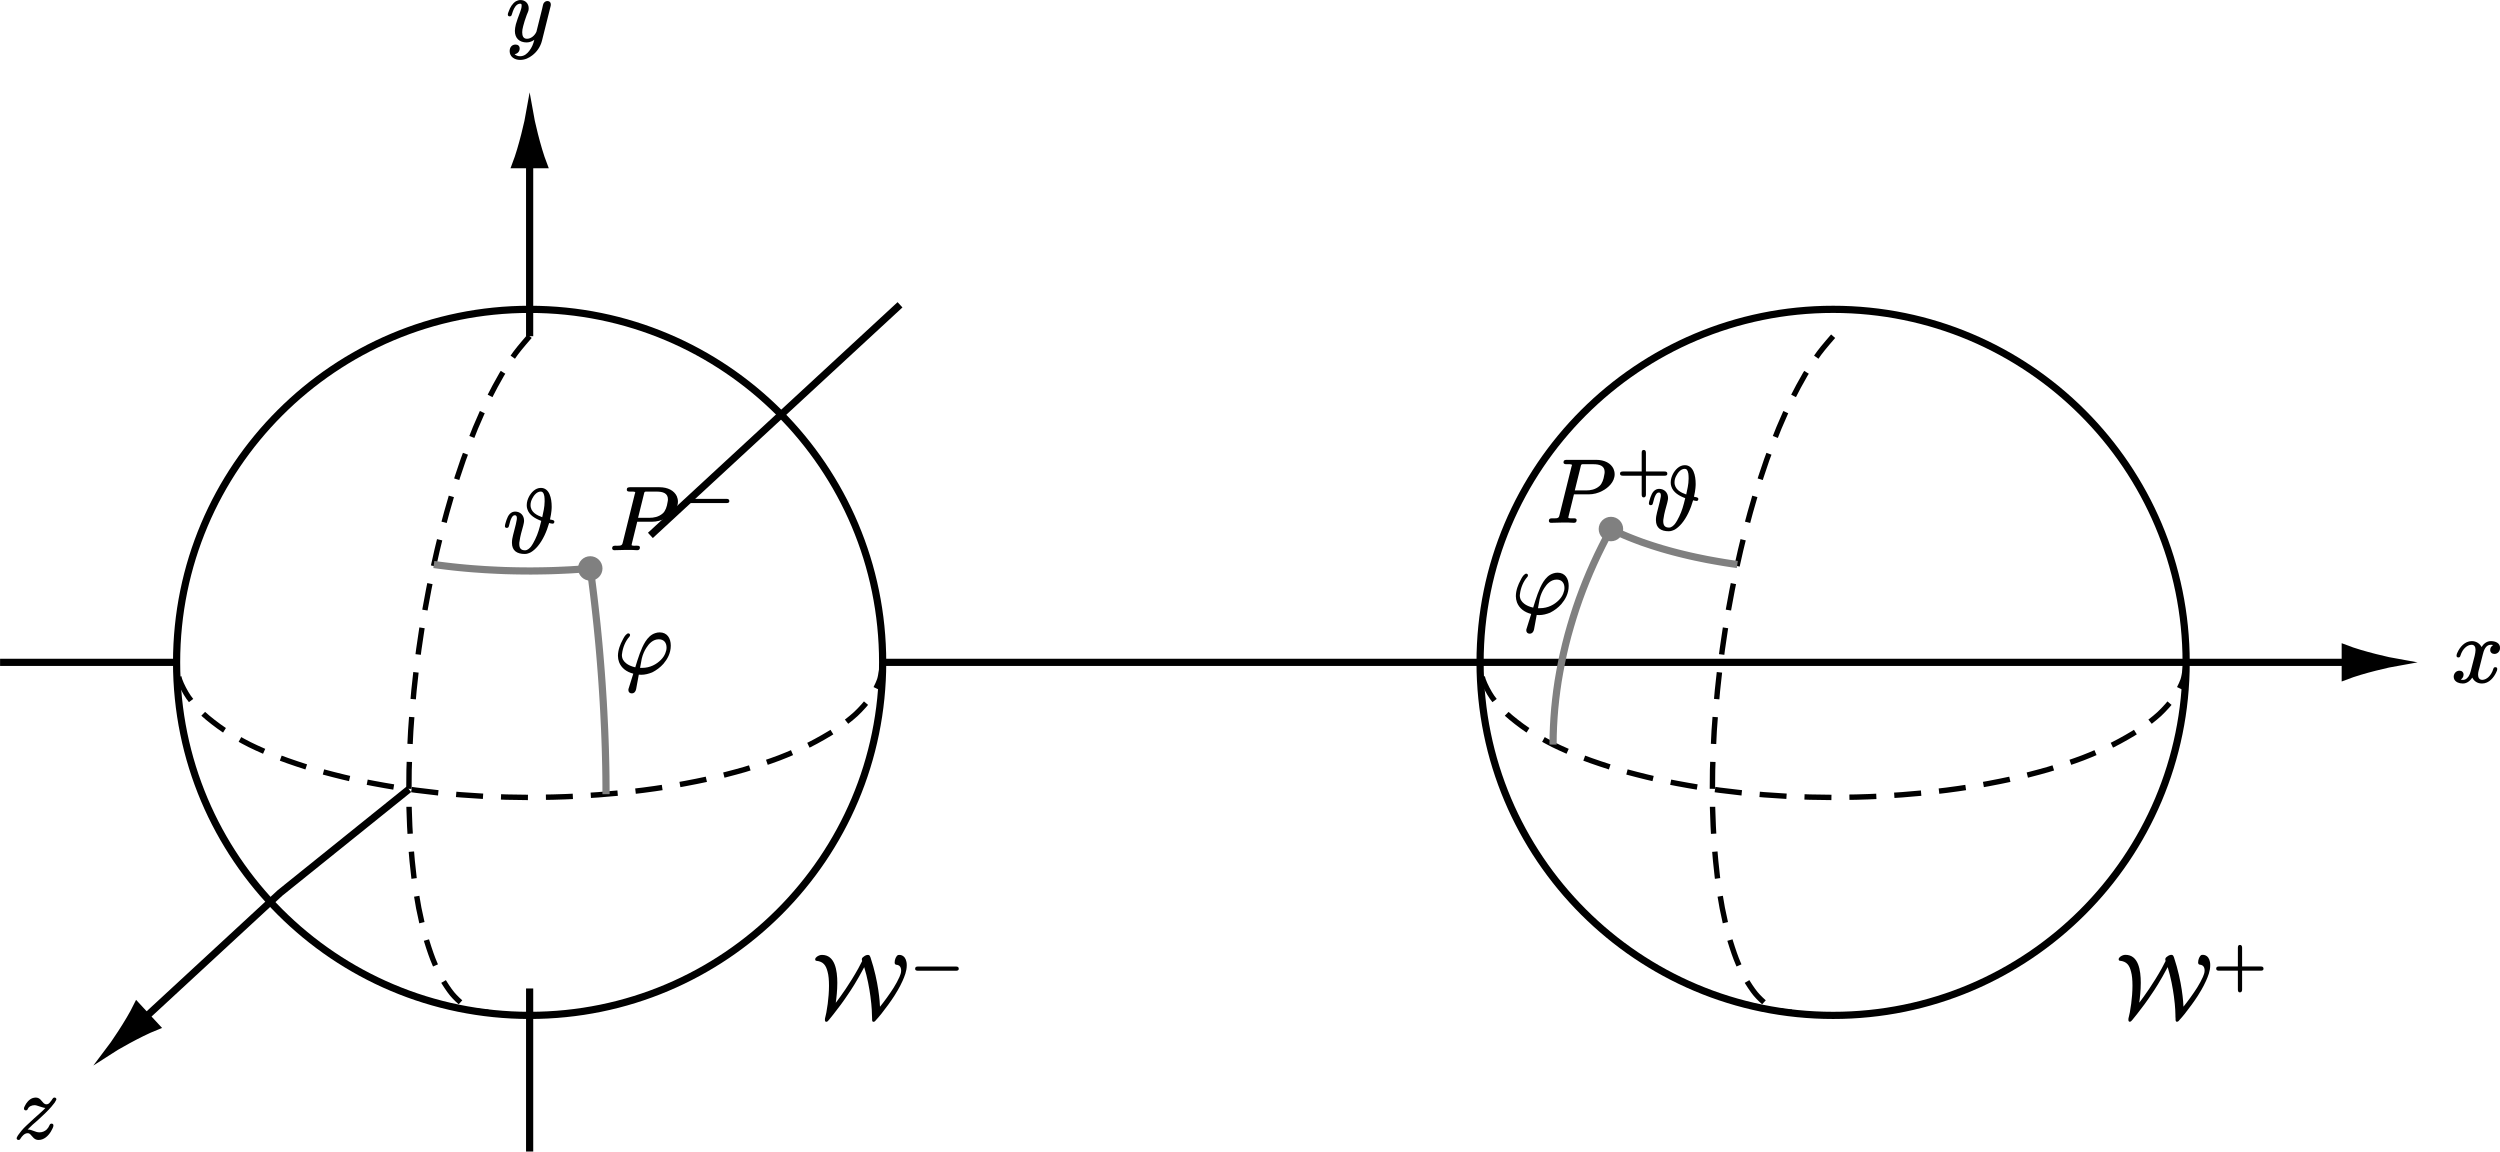 <?xml version="1.0" encoding="UTF-8"?>
<svg xmlns="http://www.w3.org/2000/svg" xmlns:xlink="http://www.w3.org/1999/xlink" width="277.275pt" height="127.728pt" viewBox="0 0 277.275 127.728">
<defs>
<g>
<g id="glyph-0-0">
<path d="M 4.828 -1.609 C 4.688 -1.609 4.641 -1.547 4.609 -1.453 C 4.469 -0.984 4.25 -0.688 4.047 -0.5 C 3.875 -0.344 3.625 -0.203 3.375 -0.203 C 3.047 -0.203 2.906 -0.453 2.906 -0.766 C 2.906 -1.078 3 -1.312 3.078 -1.625 L 3.422 -2.984 C 3.531 -3.438 3.734 -4.094 4.312 -4.094 C 4.344 -4.094 4.5 -4.094 4.578 -4.062 C 4.406 -3.953 4.25 -3.781 4.25 -3.516 C 4.25 -3.25 4.453 -3.078 4.719 -3.078 C 5.078 -3.078 5.344 -3.375 5.344 -3.75 C 5.344 -4.281 4.844 -4.5 4.328 -4.5 C 3.828 -4.5 3.484 -4.156 3.297 -3.844 C 3.094 -4.219 2.719 -4.5 2.203 -4.5 C 1.422 -4.5 0.875 -3.812 0.625 -3.25 C 0.562 -3.125 0.516 -3.016 0.516 -2.875 C 0.516 -2.75 0.609 -2.688 0.719 -2.688 C 0.844 -2.688 0.906 -2.75 0.938 -2.859 C 1.078 -3.312 1.281 -3.609 1.5 -3.797 C 1.672 -3.953 1.922 -4.094 2.188 -4.094 C 2.5 -4.094 2.625 -3.859 2.625 -3.516 C 2.625 -3.297 2.578 -3.125 2.531 -2.875 C 2.438 -2.5 2.297 -1.938 2.094 -1.172 C 2.047 -0.953 1.953 -0.75 1.859 -0.594 C 1.672 -0.328 1.422 -0.109 0.984 -0.234 C 1.141 -0.344 1.297 -0.516 1.297 -0.781 C 1.297 -1.062 1.094 -1.219 0.844 -1.219 C 0.453 -1.219 0.203 -0.891 0.203 -0.547 C 0.203 -0.422 0.234 -0.328 0.281 -0.234 C 0.438 0.047 0.797 0.203 1.219 0.203 C 1.719 0.203 2.062 -0.156 2.266 -0.453 C 2.438 -0.094 2.797 0.203 3.344 0.203 C 4.141 0.203 4.672 -0.5 4.922 -1.047 C 4.984 -1.172 5.031 -1.281 5.031 -1.422 C 5.031 -1.562 4.938 -1.609 4.828 -1.609 Z M 4.828 -1.609 "/>
</g>
<g id="glyph-0-1">
<path d="M 1.797 -0.922 C 1.797 -1.109 1.828 -1.328 1.906 -1.609 C 1.984 -1.953 2.125 -2.359 2.297 -2.844 C 2.391 -3.078 2.453 -3.203 2.484 -3.312 C 2.5 -3.406 2.516 -3.484 2.516 -3.594 C 2.516 -4.109 2.141 -4.5 1.609 -4.5 C 1.422 -4.5 1.234 -4.438 1.094 -4.359 C 0.719 -4.125 0.453 -3.688 0.312 -3.266 C 0.25 -3.109 0.203 -3.016 0.203 -2.875 C 0.203 -2.75 0.297 -2.688 0.406 -2.688 C 0.594 -2.688 0.609 -2.797 0.656 -2.922 C 0.797 -3.391 0.938 -3.75 1.234 -3.984 C 1.328 -4.047 1.438 -4.094 1.578 -4.094 C 1.719 -4.094 1.734 -4.016 1.734 -3.875 C 1.734 -3.625 1.641 -3.391 1.578 -3.203 C 1.344 -2.609 1.203 -2.172 1.094 -1.812 C 1.031 -1.531 0.984 -1.297 0.984 -1.078 C 0.984 -0.266 1.484 0.203 2.297 0.203 C 2.625 0.203 2.938 0.062 3.141 -0.094 C 3.016 0.406 2.875 0.75 2.578 1.141 C 2.359 1.422 2.047 1.734 1.562 1.734 C 1.312 1.734 1.078 1.641 0.953 1.5 C 1.266 1.469 1.516 1.219 1.516 0.875 C 1.516 0.594 1.328 0.438 1.062 0.438 C 0.641 0.438 0.406 0.75 0.406 1.172 C 0.406 1.781 0.938 2.141 1.562 2.141 C 2.125 2.141 2.562 1.906 2.906 1.641 C 3.406 1.266 3.812 0.703 3.984 0.031 L 4.938 -3.781 C 4.969 -3.891 4.969 -3.922 4.969 -4.031 C 4.969 -4.25 4.812 -4.391 4.594 -4.391 C 4.391 -4.391 4.25 -4.266 4.172 -4.141 C 4.094 -4 4.062 -3.734 4.016 -3.562 L 3.375 -0.984 C 3.375 -0.984 3.359 -0.953 3.344 -0.922 C 3.188 -0.594 2.797 -0.203 2.328 -0.203 C 1.922 -0.203 1.797 -0.516 1.797 -0.922 Z M 1.797 -0.922 "/>
</g>
<g id="glyph-0-2">
<path d="M 4.219 -1.609 C 4.094 -1.609 4.031 -1.531 4 -1.453 C 3.906 -1.234 3.812 -1.094 3.672 -0.953 C 3.484 -0.781 3.219 -0.641 2.875 -0.641 C 2.406 -0.641 2.062 -0.953 1.594 -0.953 C 1.594 -0.953 1.578 -0.953 1.562 -0.953 C 2 -1.391 2.25 -1.625 2.578 -1.891 C 2.578 -1.891 3.188 -2.438 3.547 -2.797 C 4.078 -3.312 4.391 -3.703 4.562 -3.938 C 4.625 -4.047 4.672 -4.141 4.703 -4.188 C 4.719 -4.234 4.75 -4.25 4.75 -4.312 C 4.75 -4.422 4.656 -4.5 4.547 -4.5 C 4.422 -4.5 4.359 -4.422 4.312 -4.344 C 4.25 -4.234 4.172 -4.125 4.109 -4.062 C 4 -3.906 3.875 -3.75 3.656 -3.75 C 3.516 -3.75 3.422 -3.812 3.344 -3.875 C 3.094 -4.109 2.938 -4.5 2.453 -4.5 C 2.328 -4.5 2.219 -4.469 2.109 -4.438 C 1.719 -4.297 1.406 -3.906 1.25 -3.562 C 1.203 -3.469 1.156 -3.391 1.156 -3.266 C 1.156 -3.156 1.25 -3.078 1.359 -3.078 C 1.5 -3.078 1.547 -3.156 1.578 -3.234 C 1.688 -3.5 2 -3.656 2.344 -3.656 C 2.438 -3.656 2.547 -3.625 2.641 -3.594 C 2.938 -3.516 3.234 -3.375 3.531 -3.344 C 3.391 -3.188 3.203 -3.016 3.016 -2.844 C 2.703 -2.547 2.391 -2.297 2.297 -2.203 L 1.391 -1.359 C 1 -1 0.734 -0.641 0.562 -0.406 C 0.484 -0.297 0.422 -0.203 0.391 -0.125 C 0.375 -0.078 0.344 -0.047 0.344 0.016 C 0.344 0.125 0.438 0.203 0.547 0.203 C 0.688 0.203 0.734 0.125 0.781 0.031 C 0.938 -0.203 1.203 -0.547 1.562 -0.547 C 1.719 -0.547 1.781 -0.5 1.875 -0.406 C 2.109 -0.172 2.297 0.203 2.766 0.203 C 2.938 0.203 3.078 0.172 3.203 0.125 C 3.719 -0.062 4.109 -0.594 4.312 -1.047 C 4.375 -1.172 4.422 -1.281 4.422 -1.422 C 4.422 -1.531 4.344 -1.609 4.219 -1.609 Z M 4.219 -1.609 "/>
</g>
<g id="glyph-0-3">
<path d="M 4.344 -3.875 C 3.766 -4.078 3.047 -4.422 3.047 -5.219 C 3.047 -5.5 3.125 -5.734 3.234 -5.938 C 3.406 -6.281 3.734 -6.719 4.172 -6.719 C 4.281 -6.719 4.359 -6.688 4.406 -6.625 C 4.594 -6.406 4.609 -6.047 4.609 -5.625 C 4.609 -5 4.453 -4.391 4.344 -3.875 Z M 5.203 -3.625 C 5.391 -4.422 5.391 -4.922 5.391 -5.047 C 5.391 -5.953 5.156 -7.125 4.188 -7.125 C 3.562 -7.125 3.109 -6.594 2.875 -6.156 C 2.734 -5.875 2.625 -5.578 2.625 -5.203 C 2.625 -5.047 2.641 -4.922 2.688 -4.781 C 2.891 -4.094 3.594 -3.703 4.234 -3.469 C 4.031 -2.625 3.875 -2.062 3.562 -1.422 C 3.453 -1.188 3.25 -0.812 3.078 -0.594 C 2.938 -0.438 2.719 -0.203 2.438 -0.203 C 1.969 -0.203 1.797 -0.453 1.797 -0.906 C 1.797 -1 1.797 -1.109 1.828 -1.219 C 1.906 -1.812 2.078 -2.359 2.234 -2.938 C 2.266 -3.094 2.328 -3.297 2.328 -3.484 C 2.328 -4.094 1.906 -4.5 1.328 -4.5 C 1.219 -4.5 1.125 -4.469 1.031 -4.438 C 0.578 -4.25 0.406 -3.688 0.266 -3.203 C 0.234 -3.078 0.203 -2.984 0.203 -2.875 C 0.203 -2.75 0.297 -2.688 0.406 -2.688 C 0.609 -2.688 0.625 -2.812 0.672 -2.984 C 0.75 -3.312 0.828 -3.625 0.984 -3.875 C 1.062 -3.984 1.141 -4.094 1.312 -4.094 C 1.5 -4.094 1.531 -3.938 1.531 -3.734 C 1.531 -3.703 1.531 -3.656 1.516 -3.594 C 1.469 -3.266 1.375 -2.938 1.297 -2.625 L 1.109 -1.891 C 1.031 -1.594 0.984 -1.328 0.984 -1.031 C 0.984 -0.156 1.547 0.203 2.406 0.203 C 2.641 0.203 2.859 0.125 3.078 0.016 C 3.344 -0.141 3.609 -0.375 3.844 -0.656 C 4.406 -1.328 4.828 -2.25 5.109 -3.234 C 5.234 -3.203 5.359 -3.156 5.5 -3.156 C 5.609 -3.156 5.688 -3.25 5.688 -3.375 C 5.688 -3.578 5.375 -3.578 5.203 -3.625 Z M 5.203 -3.625 "/>
</g>
<g id="glyph-0-4">
<path d="M 2.891 -0.562 C 2.875 -0.562 2.875 -0.562 2.859 -0.562 L 3.047 -1.578 C 3.156 -2.047 3.344 -2.469 3.562 -2.797 C 3.844 -3.25 4.297 -3.734 4.938 -3.734 C 5.5 -3.734 5.797 -3.359 5.797 -2.812 C 5.797 -2.609 5.75 -2.391 5.656 -2.172 C 5.547 -1.906 5.391 -1.672 5.156 -1.438 C 4.688 -0.969 3.984 -0.562 3.078 -0.562 C 2.984 -0.562 2.969 -0.562 2.891 -0.562 Z M 1.547 -4.391 C 1.484 -4.391 1.453 -4.359 1.422 -4.344 C 1.188 -4.188 1.047 -3.906 0.922 -3.656 C 0.672 -3.203 0.406 -2.547 0.406 -1.891 C 0.406 -1.656 0.453 -1.422 0.531 -1.203 C 0.781 -0.547 1.359 -0.109 2.109 0.078 L 1.609 1.672 C 1.578 1.75 1.562 1.797 1.562 1.891 C 1.562 2.125 1.719 2.266 1.938 2.266 C 2.219 2.266 2.375 2.047 2.422 1.797 C 2.531 1.266 2.578 0.953 2.719 0.188 C 2.797 0.188 2.859 0.203 2.984 0.203 C 3.406 0.203 3.812 0.094 4.203 -0.062 C 4.672 -0.297 5.109 -0.625 5.453 -1.016 C 5.875 -1.516 6.266 -2.172 6.266 -3.031 C 6.266 -3.859 5.859 -4.5 5.031 -4.5 C 4.859 -4.5 4.703 -4.469 4.562 -4.422 C 4.062 -4.266 3.734 -3.906 3.453 -3.484 C 2.953 -2.688 2.641 -1.641 2.328 -0.625 C 1.906 -0.719 1.562 -0.875 1.328 -1.062 C 1.047 -1.281 0.844 -1.562 0.844 -2 C 0.844 -2.031 0.844 -2.062 0.859 -2.109 C 0.938 -2.828 1.25 -3.547 1.656 -4 C 1.719 -4.078 1.75 -4.109 1.75 -4.203 C 1.75 -4.312 1.672 -4.391 1.547 -4.391 Z M 1.547 -4.391 "/>
</g>
<g id="glyph-0-5">
<path d="M 6.5 -5.547 C 6.5 -5.453 6.484 -5.328 6.453 -5.203 C 6.391 -4.75 6.219 -4.25 5.938 -4 C 5.469 -3.578 4.891 -3.5 4.469 -3.5 L 3.188 -3.5 L 3.828 -6.094 C 3.844 -6.188 3.875 -6.25 3.875 -6.297 C 3.938 -6.438 4.062 -6.406 4.281 -6.406 L 5.234 -6.406 C 5.938 -6.406 6.5 -6.234 6.5 -5.547 Z M 3.391 -0.203 C 3.391 -0.391 3.234 -0.406 3.047 -0.406 C 3.031 -0.406 3.031 -0.406 3.016 -0.406 C 2.875 -0.406 2.469 -0.375 2.469 -0.484 C 2.469 -0.531 2.484 -0.594 2.5 -0.641 L 3.094 -3.062 L 4.719 -3.062 C 5.25 -3.062 5.797 -3.203 6.25 -3.453 C 6.891 -3.781 7.609 -4.438 7.609 -5.297 C 7.609 -5.5 7.562 -5.703 7.484 -5.891 C 7.188 -6.516 6.5 -6.891 5.547 -6.891 L 2.312 -6.891 C 2.078 -6.891 1.938 -6.844 1.938 -6.625 C 1.938 -6.422 2.094 -6.406 2.297 -6.406 C 2.297 -6.406 2.297 -6.406 2.312 -6.406 C 2.438 -6.406 2.875 -6.438 2.875 -6.312 C 2.875 -6.266 2.844 -6.203 2.828 -6.156 L 1.5 -0.797 C 1.484 -0.734 1.469 -0.672 1.453 -0.625 C 1.359 -0.359 1.062 -0.406 0.672 -0.406 C 0.438 -0.406 0.312 -0.344 0.312 -0.125 C 0.312 0.016 0.422 0.094 0.547 0.094 L 1.812 0.062 L 2.453 0.062 C 2.656 0.062 2.875 0.094 3.094 0.094 C 3.297 0.094 3.391 -0.016 3.391 -0.203 Z M 3.391 -0.203 "/>
</g>
<g id="glyph-1-0">
<path d="M 5.469 -6.203 L 5.047 -5.391 C 4.109 -3.703 3.078 -2.266 2.547 -1.578 C 2.625 -2.109 2.719 -2.938 2.719 -3.781 C 2.719 -5.172 2.469 -6.891 1.016 -6.891 C 0.781 -6.891 0.578 -6.781 0.453 -6.688 C 0.375 -6.625 0.266 -6.531 0.266 -6.406 C 0.266 -6.312 0.312 -6.234 0.406 -6.234 C 1.172 -6.156 1.469 -5.719 1.641 -5.016 C 1.75 -4.625 1.797 -4.109 1.797 -3.453 C 1.797 -2.797 1.734 -2.078 1.656 -1.469 C 1.562 -0.734 1.438 -0.141 1.391 0 C 1.359 0.125 1.344 0.156 1.344 0.297 C 1.344 0.422 1.375 0.531 1.5 0.531 C 1.625 0.531 1.688 0.422 1.781 0.328 C 1.906 0.172 2.094 -0.047 2.297 -0.312 C 2.797 -0.938 3.438 -1.797 3.969 -2.609 C 4.203 -2.938 4.891 -3.984 5.703 -5.531 C 6.062 -4.359 6.266 -3.219 6.391 -2.297 C 6.562 -1.078 6.562 -0.234 6.562 -0.203 C 6.562 -0.094 6.562 0.062 6.578 0.172 C 6.578 0.344 6.562 0.531 6.734 0.531 C 6.875 0.531 6.953 0.406 7.031 0.312 C 7.172 0.156 7.375 -0.062 7.594 -0.344 C 8.078 -0.953 8.672 -1.766 9.031 -2.328 C 9.219 -2.625 9.625 -3.266 9.953 -4 C 10.172 -4.5 10.422 -5.078 10.422 -5.75 C 10.422 -6.016 10.375 -6.219 10.312 -6.375 C 10.203 -6.656 9.953 -6.891 9.594 -6.891 C 9.547 -6.891 9.5 -6.891 9.453 -6.875 C 9.234 -6.766 9.078 -6.375 9.078 -6.047 C 9.078 -5.906 9.141 -5.812 9.266 -5.797 C 9.625 -5.766 9.797 -5.547 9.797 -5.141 C 9.797 -4.875 9.703 -4.672 9.609 -4.438 C 9.453 -4.078 9.219 -3.656 8.969 -3.25 C 8.547 -2.578 7.875 -1.656 7.453 -1.141 C 7.438 -1.578 7.312 -3.875 6.406 -6.594 C 6.344 -6.734 6.312 -6.891 6.125 -6.891 C 5.938 -6.891 5.766 -6.797 5.656 -6.703 C 5.562 -6.641 5.438 -6.547 5.438 -6.391 C 5.438 -6.375 5.469 -6.266 5.469 -6.203 Z M 5.469 -6.203 "/>
</g>
<g id="glyph-2-0">
<path d="M 5.219 -1.984 L 1 -1.984 C 0.828 -1.984 0.688 -1.938 0.688 -1.734 C 0.688 -1.562 0.828 -1.516 1.016 -1.516 L 5.203 -1.516 C 5.391 -1.516 5.531 -1.562 5.531 -1.734 C 5.531 -1.938 5.391 -1.984 5.219 -1.984 Z M 5.219 -1.984 "/>
</g>
<g id="glyph-3-0">
<path d="M 5.359 -1.984 L 3.297 -1.984 L 3.297 -4.062 C 3.297 -4.234 3.234 -4.375 3.062 -4.375 C 2.875 -4.375 2.828 -4.25 2.828 -4.062 L 2.828 -1.984 L 0.75 -1.984 C 0.562 -1.984 0.422 -1.938 0.422 -1.75 C 0.422 -1.562 0.562 -1.516 0.734 -1.516 L 2.828 -1.516 L 2.828 0.562 C 2.828 0.75 2.875 0.891 3.047 0.891 C 3.234 0.891 3.297 0.75 3.297 0.578 L 3.297 -1.516 L 5.359 -1.516 C 5.547 -1.516 5.672 -1.562 5.672 -1.734 C 5.672 -1.938 5.547 -1.984 5.359 -1.984 Z M 5.359 -1.984 "/>
</g>
</g>
<clipPath id="clip-0">
<path clip-rule="nonzero" d="M 248 60 L 277.273 60 L 277.273 87 L 248 87 Z M 248 60 "/>
</clipPath>
<clipPath id="clip-1">
<path clip-rule="nonzero" d="M 272 71 L 277.273 71 L 277.273 76 L 272 76 Z M 272 71 "/>
</clipPath>
<clipPath id="clip-2">
<path clip-rule="nonzero" d="M 58 109 L 60 109 L 60 127.727 L 58 127.727 Z M 58 109 "/>
</clipPath>
<clipPath id="clip-3">
<path clip-rule="nonzero" d="M 0 100 L 29 100 L 29 127.727 L 0 127.727 Z M 0 100 "/>
</clipPath>
</defs>
<path fill="none" stroke-width="0.797" stroke-linecap="butt" stroke-linejoin="miter" stroke="rgb(0%, 0%, 0%)" stroke-opacity="1" stroke-miterlimit="10" d="M -111.44 0 L -131.018 0 " transform="matrix(1, 0, 0, -1, 131.026, 73.461)"/>
<path fill="none" stroke-width="0.797" stroke-linecap="butt" stroke-linejoin="miter" stroke="rgb(0%, 0%, 0%)" stroke-opacity="1" stroke-miterlimit="10" d="M -33.131 0 L 129.087 0 " transform="matrix(1, 0, 0, -1, 131.026, 73.461)"/>
<path fill-rule="nonzero" fill="rgb(0%, 0%, 0%)" fill-opacity="1" d="M 265.797 73.461 C 265.098 73.34 262.031 72.66 260.113 71.918 L 260.113 75.004 C 262.031 74.262 265.098 73.582 265.797 73.461 Z M 265.797 73.461 "/>
<g clip-path="url(#clip-0)">
<path fill="none" stroke-width="0.797" stroke-linecap="butt" stroke-linejoin="miter" stroke="rgb(0%, 0%, 0%)" stroke-opacity="1" stroke-miterlimit="10" d="M 5.683 -0 C 4.984 0.121 1.917 0.801 -0.001 1.543 L -0.001 -1.543 C 1.917 -0.801 4.984 -0.121 5.683 -0 Z M 5.683 -0 " transform="matrix(1, 0, 0, -1, 260.114, 73.461)"/>
</g>
<g clip-path="url(#clip-1)">
<g fill="rgb(0%, 0%, 0%)" fill-opacity="1">
<use xlink:href="#glyph-0-0" x="271.937" y="75.606"/>
</g>
</g>
<g clip-path="url(#clip-2)">
<path fill="none" stroke-width="0.797" stroke-linecap="butt" stroke-linejoin="miter" stroke="rgb(0%, 0%, 0%)" stroke-opacity="1" stroke-miterlimit="10" d="M -72.284 -36.172 L -72.284 -54.258 " transform="matrix(1, 0, 0, -1, 131.026, 73.461)"/>
</g>
<path fill="none" stroke-width="0.797" stroke-linecap="butt" stroke-linejoin="miter" stroke="rgb(0%, 0%, 0%)" stroke-opacity="1" stroke-miterlimit="10" d="M -58.893 14.078 L -31.206 39.656 " transform="matrix(1, 0, 0, -1, 131.026, 73.461)"/>
<path fill-rule="nonzero" fill="rgb(100%, 100%, 100%)" fill-opacity="0" stroke-width="0.797" stroke-linecap="butt" stroke-linejoin="miter" stroke="rgb(0%, 0%, 0%)" stroke-opacity="1" stroke-miterlimit="10" d="M -33.131 0 C -33.131 21.625 -50.659 39.152 -72.284 39.152 C -93.909 39.152 -111.44 21.625 -111.44 0 C -111.44 -21.625 -93.909 -39.156 -72.284 -39.156 C -50.659 -39.156 -33.131 -21.625 -33.131 0 Z M -33.131 0 " transform="matrix(1, 0, 0, -1, 131.026, 73.461)"/>
<g fill="rgb(0%, 0%, 0%)" fill-opacity="1">
<use xlink:href="#glyph-1-0" x="90.147" y="112.799"/>
</g>
<g fill="rgb(0%, 0%, 0%)" fill-opacity="1">
<use xlink:href="#glyph-2-0" x="100.807" y="109.183"/>
</g>
<path fill-rule="nonzero" fill="rgb(100%, 100%, 100%)" fill-opacity="0" stroke-width="0.797" stroke-linecap="butt" stroke-linejoin="miter" stroke="rgb(0%, 0%, 0%)" stroke-opacity="1" stroke-miterlimit="10" d="M 111.439 0 C 111.439 21.625 93.908 39.152 72.287 39.152 C 50.661 39.152 33.13 21.625 33.13 0 C 33.13 -21.625 50.661 -39.156 72.287 -39.156 C 93.908 -39.156 111.439 -21.625 111.439 0 Z M 111.439 0 " transform="matrix(1, 0, 0, -1, 131.026, 73.461)"/>
<g fill="rgb(0%, 0%, 0%)" fill-opacity="1">
<use xlink:href="#glyph-1-0" x="234.715" y="112.791"/>
</g>
<g fill="rgb(0%, 0%, 0%)" fill-opacity="1">
<use xlink:href="#glyph-3-0" x="245.375" y="109.176"/>
</g>
<path fill="none" stroke-width="0.797" stroke-linecap="butt" stroke-linejoin="miter" stroke="rgb(0%, 0%, 0%)" stroke-opacity="1" stroke-miterlimit="10" d="M -72.284 36.172 L -72.284 55.195 " transform="matrix(1, 0, 0, -1, 131.026, 73.461)"/>
<path fill-rule="nonzero" fill="rgb(0%, 0%, 0%)" fill-opacity="1" stroke-width="0.797" stroke-linecap="butt" stroke-linejoin="miter" stroke="rgb(0%, 0%, 0%)" stroke-opacity="1" stroke-miterlimit="10" d="M 5.683 -0.001 C 4.984 0.12 1.917 0.804 -0.001 1.542 L -0.001 -1.544 C 1.917 -0.802 4.984 -0.122 5.683 -0.001 Z M 5.683 -0.001 " transform="matrix(0, -1, -1, 0, 58.741, 18.265)"/>
<g fill="rgb(0%, 0%, 0%)" fill-opacity="1">
<use xlink:href="#glyph-0-1" x="56.121" y="4.504"/>
</g>
<path fill="none" stroke-width="0.797" stroke-linecap="butt" stroke-linejoin="miter" stroke="rgb(0%, 0%, 0%)" stroke-opacity="1" stroke-miterlimit="10" d="M -85.678 -14.078 L -99.971 -25.578 L -114.784 -39.262 " transform="matrix(1, 0, 0, -1, 131.026, 73.461)"/>
<path fill-rule="nonzero" fill="rgb(0%, 0%, 0%)" fill-opacity="1" d="M 12.07 116.578 C 12.664 116.191 15.379 114.613 17.289 113.855 L 15.195 111.59 C 14.293 113.434 12.5 116.016 12.07 116.578 Z M 12.07 116.578 "/>
<g clip-path="url(#clip-3)">
<path fill="none" stroke-width="0.797" stroke-linecap="butt" stroke-linejoin="miter" stroke="rgb(0%, 0%, 0%)" stroke-opacity="1" stroke-miterlimit="10" d="M 5.682 0 C 4.984 0.119 1.919 0.802 0.001 1.542 L 0.002 -1.543 C 1.916 -0.801 4.985 -0.121 5.682 0 Z M 5.682 0 " transform="matrix(-0.734, 0.679, 0.679, 0.734, 16.244, 112.722)"/>
</g>
<g fill="rgb(0%, 0%, 0%)" fill-opacity="1">
<use xlink:href="#glyph-0-2" x="1.502" y="126.23"/>
</g>
<path fill="none" stroke-width="0.598" stroke-linecap="butt" stroke-linejoin="miter" stroke="rgb(0%, 0%, 0%)" stroke-opacity="1" stroke-dasharray="2.989 1.993" stroke-miterlimit="10" d="M -33.131 0 C -33.131 0 -33.28 -1.418 -33.467 -1.957 C -33.651 -2.492 -34.096 -3.355 -34.464 -3.879 C -34.831 -4.402 -35.569 -5.23 -36.112 -5.734 C -36.655 -6.234 -37.667 -7.019 -38.378 -7.492 C -39.085 -7.961 -40.358 -8.691 -41.221 -9.121 C -42.085 -9.551 -43.596 -10.211 -44.6 -10.594 C -45.6 -10.976 -47.327 -11.555 -48.452 -11.887 C -49.577 -12.215 -51.479 -12.703 -52.71 -12.976 C -53.936 -13.246 -55.991 -13.633 -57.303 -13.84 C -58.612 -14.051 -60.78 -14.332 -62.151 -14.473 C -63.522 -14.613 -65.768 -14.781 -67.174 -14.851 C -68.581 -14.926 -70.866 -14.984 -72.284 -14.984 C -73.702 -14.984 -75.991 -14.926 -77.397 -14.855 C -78.803 -14.781 -81.049 -14.613 -82.421 -14.473 C -83.788 -14.332 -85.956 -14.051 -87.268 -13.84 C -88.577 -13.633 -90.635 -13.246 -91.862 -12.976 C -93.088 -12.703 -94.995 -12.215 -96.12 -11.887 C -97.245 -11.555 -98.967 -10.976 -99.971 -10.594 C -100.975 -10.211 -102.483 -9.551 -103.346 -9.121 C -104.21 -8.691 -105.483 -7.961 -106.194 -7.492 C -106.901 -7.019 -107.917 -6.234 -108.456 -5.734 C -108.999 -5.23 -109.737 -4.402 -110.104 -3.879 C -110.471 -3.355 -110.917 -2.492 -111.104 -1.957 C -111.288 -1.418 -111.44 0 -111.44 0 " transform="matrix(1, 0, 0, -1, 131.026, 73.461)"/>
<path fill="none" stroke-width="0.598" stroke-linecap="butt" stroke-linejoin="miter" stroke="rgb(0%, 0%, 0%)" stroke-opacity="1" stroke-dasharray="2.989 1.993" stroke-miterlimit="10" d="M -72.284 36.172 C -72.284 36.172 -73.413 34.879 -73.838 34.293 C -74.268 33.707 -74.952 32.66 -75.374 31.949 C -75.792 31.238 -76.46 30 -76.866 29.176 C -77.272 28.352 -77.909 26.934 -78.296 26.004 C -78.678 25.078 -79.284 23.504 -79.643 22.484 C -80.003 21.465 -80.561 19.754 -80.893 18.66 C -81.225 17.563 -81.729 15.742 -82.026 14.582 C -82.323 13.422 -82.768 11.512 -83.026 10.309 C -83.284 9.102 -83.667 7.129 -83.881 5.895 C -84.096 4.656 -84.409 2.648 -84.581 1.399 C -84.753 0.148 -84.991 -1.867 -85.112 -3.113 C -85.237 -4.359 -85.397 -6.359 -85.471 -7.586 C -85.549 -8.812 -85.628 -10.762 -85.655 -11.953 C -85.678 -13.141 -85.678 -15.019 -85.655 -16.156 C -85.628 -17.293 -85.549 -19.078 -85.471 -20.144 C -85.397 -21.215 -85.237 -22.875 -85.112 -23.859 C -84.991 -24.848 -84.753 -26.363 -84.581 -27.254 C -84.409 -28.144 -84.096 -29.496 -83.881 -30.277 C -83.667 -31.062 -83.284 -32.227 -83.026 -32.891 C -82.768 -33.555 -82.323 -34.523 -82.026 -35.062 C -81.729 -35.598 -81.225 -36.355 -80.893 -36.758 C -80.561 -37.16 -80.003 -37.695 -79.643 -37.957 C -79.284 -38.219 -78.682 -38.523 -78.296 -38.641 C -77.909 -38.758 -76.866 -38.805 -76.866 -38.805 " transform="matrix(1, 0, 0, -1, 131.026, 73.461)"/>
<path fill="none" stroke-width="0.797" stroke-linecap="butt" stroke-linejoin="miter" stroke="rgb(50%, 50%, 50%)" stroke-opacity="1" stroke-miterlimit="10" d="M -65.561 10.414 C -65.561 10.414 -66.081 10.375 -66.28 10.359 C -66.479 10.344 -66.803 10.32 -67.003 10.309 C -67.202 10.293 -67.526 10.274 -67.729 10.262 C -67.928 10.25 -68.253 10.234 -68.456 10.227 C -68.659 10.215 -68.983 10.203 -69.186 10.195 C -69.389 10.188 -69.713 10.176 -69.917 10.168 C -70.12 10.164 -70.444 10.156 -70.647 10.152 C -70.85 10.145 -71.178 10.141 -71.381 10.141 C -71.585 10.137 -71.913 10.137 -72.116 10.133 C -72.319 10.133 -72.647 10.133 -72.85 10.137 C -73.053 10.137 -73.381 10.141 -73.585 10.145 C -73.788 10.149 -74.112 10.156 -74.315 10.16 C -74.518 10.164 -74.846 10.176 -75.049 10.18 C -75.253 10.188 -75.577 10.199 -75.78 10.211 C -75.983 10.219 -76.307 10.234 -76.506 10.246 C -76.71 10.254 -77.034 10.274 -77.233 10.285 C -77.436 10.297 -77.756 10.32 -77.956 10.336 C -78.159 10.348 -78.479 10.371 -78.678 10.387 C -78.878 10.406 -79.194 10.434 -79.393 10.449 C -79.592 10.469 -79.909 10.496 -80.108 10.516 C -80.303 10.535 -80.62 10.57 -80.815 10.59 C -81.01 10.613 -81.323 10.649 -81.518 10.672 C -81.713 10.695 -82.022 10.734 -82.217 10.758 C -82.409 10.781 -82.909 10.852 -82.909 10.852 " transform="matrix(1, 0, 0, -1, 131.026, 73.461)"/>
<g fill="rgb(0%, 0%, 0%)" fill-opacity="1">
<use xlink:href="#glyph-0-3" x="55.796" y="61.238"/>
</g>
<path fill="none" stroke-width="0.797" stroke-linecap="butt" stroke-linejoin="miter" stroke="rgb(50%, 50%, 50%)" stroke-opacity="1" stroke-miterlimit="10" d="M -63.811 -14.625 C -63.811 -14.625 -63.811 -13.91 -63.815 -13.633 C -63.815 -13.359 -63.819 -12.914 -63.823 -12.633 C -63.827 -12.351 -63.835 -11.902 -63.839 -11.621 C -63.846 -11.34 -63.854 -10.887 -63.862 -10.601 C -63.87 -10.316 -63.881 -9.859 -63.889 -9.574 C -63.897 -9.289 -63.913 -8.828 -63.924 -8.539 C -63.936 -8.25 -63.952 -7.789 -63.964 -7.496 C -63.979 -7.207 -63.999 -6.742 -64.014 -6.449 C -64.026 -6.16 -64.049 -5.691 -64.065 -5.398 C -64.081 -5.105 -64.108 -4.637 -64.124 -4.344 C -64.143 -4.051 -64.171 -3.578 -64.19 -3.285 C -64.21 -2.988 -64.241 -2.519 -64.26 -2.223 C -64.28 -1.93 -64.315 -1.453 -64.338 -1.16 C -64.362 -0.863 -64.397 -0.391 -64.421 -0.098 C -64.444 0.199 -64.483 0.672 -64.51 0.969 C -64.538 1.262 -64.577 1.738 -64.604 2.031 C -64.631 2.324 -64.678 2.797 -64.706 3.094 C -64.733 3.387 -64.78 3.859 -64.811 4.152 C -64.842 4.445 -64.893 4.918 -64.924 5.207 C -64.956 5.5 -65.006 5.969 -65.042 6.262 C -65.073 6.551 -65.128 7.02 -65.163 7.309 C -65.198 7.598 -65.256 8.063 -65.292 8.352 C -65.327 8.641 -65.385 9.102 -65.424 9.387 C -65.463 9.672 -65.561 10.414 -65.561 10.414 " transform="matrix(1, 0, 0, -1, 131.026, 73.461)"/>
<g fill="rgb(0%, 0%, 0%)" fill-opacity="1">
<use xlink:href="#glyph-0-4" x="68.13" y="74.637"/>
</g>
<path fill-rule="nonzero" fill="rgb(50%, 50%, 50%)" fill-opacity="1" stroke-width="0.598" stroke-linecap="butt" stroke-linejoin="miter" stroke="rgb(50%, 50%, 50%)" stroke-opacity="1" stroke-miterlimit="10" d="M -64.503 10.414 C -64.503 11 -64.979 11.473 -65.561 11.473 C -66.147 11.473 -66.62 11 -66.62 10.414 C -66.62 9.832 -66.147 9.359 -65.561 9.359 C -64.979 9.359 -64.503 9.832 -64.503 10.414 Z M -64.503 10.414 " transform="matrix(1, 0, 0, -1, 131.026, 73.461)"/>
<g fill="rgb(0%, 0%, 0%)" fill-opacity="1">
<use xlink:href="#glyph-0-5" x="67.581" y="60.929"/>
</g>
<g fill="rgb(0%, 0%, 0%)" fill-opacity="1">
<use xlink:href="#glyph-2-0" x="75.361" y="57.314"/>
</g>
<path fill="none" stroke-width="0.598" stroke-linecap="butt" stroke-linejoin="miter" stroke="rgb(0%, 0%, 0%)" stroke-opacity="1" stroke-dasharray="2.989 1.993" stroke-miterlimit="10" d="M 111.439 0 C 111.439 0 111.287 -1.418 111.103 -1.957 C 110.919 -2.492 110.47 -3.355 110.107 -3.879 C 109.74 -4.402 109.001 -5.23 108.458 -5.734 C 107.915 -6.234 106.904 -7.019 106.193 -7.492 C 105.486 -7.961 104.208 -8.691 103.345 -9.121 C 102.482 -9.551 100.974 -10.211 99.97 -10.594 C 98.97 -10.976 97.244 -11.555 96.119 -11.887 C 94.994 -12.215 93.091 -12.703 91.861 -12.976 C 90.634 -13.246 88.579 -13.633 87.267 -13.84 C 85.958 -14.051 83.79 -14.332 82.419 -14.473 C 81.048 -14.613 78.802 -14.781 77.396 -14.851 C 75.99 -14.926 73.704 -14.984 72.287 -14.984 C 70.869 -14.984 68.579 -14.926 67.173 -14.855 C 65.767 -14.781 63.521 -14.613 62.15 -14.473 C 60.783 -14.332 58.611 -14.051 57.302 -13.84 C 55.994 -13.633 53.935 -13.246 52.708 -12.976 C 51.478 -12.703 49.576 -12.215 48.451 -11.887 C 47.326 -11.555 45.599 -10.976 44.599 -10.594 C 43.595 -10.211 42.087 -9.551 41.224 -9.121 C 40.361 -8.691 39.083 -7.961 38.376 -7.492 C 37.665 -7.019 36.654 -6.234 36.111 -5.734 C 35.568 -5.23 34.829 -4.402 34.466 -3.879 C 34.099 -3.355 33.654 -2.492 33.466 -1.957 C 33.283 -1.418 33.13 0 33.13 0 " transform="matrix(1, 0, 0, -1, 131.026, 73.461)"/>
<path fill="none" stroke-width="0.598" stroke-linecap="butt" stroke-linejoin="miter" stroke="rgb(0%, 0%, 0%)" stroke-opacity="1" stroke-dasharray="2.989 1.993" stroke-miterlimit="10" d="M 72.287 36.172 C 72.287 36.172 71.158 34.879 70.732 34.293 C 70.302 33.707 69.619 32.66 69.197 31.949 C 68.779 31.238 68.111 30 67.704 29.176 C 67.298 28.352 66.662 26.934 66.275 26.004 C 65.888 25.078 65.287 23.504 64.927 22.484 C 64.568 21.465 64.009 19.754 63.677 18.66 C 63.345 17.563 62.841 15.742 62.544 14.582 C 62.247 13.422 61.802 11.512 61.544 10.309 C 61.286 9.102 60.904 7.129 60.689 5.895 C 60.47 4.656 60.161 2.648 59.99 1.399 C 59.818 0.148 59.579 -1.867 59.458 -3.113 C 59.333 -4.359 59.173 -6.359 59.095 -7.586 C 59.021 -8.812 58.943 -10.762 58.915 -11.953 C 58.892 -13.141 58.892 -15.019 58.915 -16.156 C 58.943 -17.293 59.021 -19.078 59.095 -20.144 C 59.173 -21.215 59.333 -22.875 59.454 -23.859 C 59.579 -24.848 59.818 -26.363 59.99 -27.254 C 60.161 -28.144 60.47 -29.496 60.689 -30.277 C 60.904 -31.062 61.286 -32.227 61.544 -32.891 C 61.802 -33.555 62.247 -34.523 62.544 -35.062 C 62.841 -35.598 63.345 -36.355 63.677 -36.758 C 64.009 -37.16 64.568 -37.695 64.927 -37.957 C 65.287 -38.219 65.888 -38.523 66.275 -38.641 C 66.662 -38.758 67.704 -38.805 67.704 -38.805 " transform="matrix(1, 0, 0, -1, 131.026, 73.461)"/>
<path fill="none" stroke-width="0.797" stroke-linecap="butt" stroke-linejoin="miter" stroke="rgb(50%, 50%, 50%)" stroke-opacity="1" stroke-miterlimit="10" d="M 47.642 14.785 C 47.642 14.785 47.97 14.625 48.095 14.563 C 48.224 14.504 48.431 14.406 48.564 14.348 C 48.697 14.289 48.911 14.191 49.044 14.133 C 49.181 14.074 49.4 13.984 49.536 13.926 C 49.677 13.867 49.904 13.777 50.044 13.723 C 50.185 13.668 50.415 13.578 50.564 13.524 C 50.708 13.469 50.943 13.383 51.091 13.328 C 51.244 13.277 51.486 13.191 51.638 13.141 C 51.79 13.09 52.036 13.008 52.189 12.957 C 52.345 12.906 52.595 12.824 52.755 12.777 C 52.915 12.727 53.169 12.652 53.333 12.602 C 53.494 12.555 53.755 12.481 53.919 12.434 C 54.083 12.387 54.349 12.316 54.517 12.27 C 54.681 12.227 54.954 12.156 55.122 12.113 C 55.294 12.07 55.568 12.004 55.74 11.961 C 55.911 11.918 56.189 11.856 56.365 11.813 C 56.54 11.774 56.826 11.711 57.001 11.672 C 57.177 11.633 57.462 11.574 57.642 11.539 C 57.822 11.5 58.111 11.441 58.294 11.406 C 58.478 11.371 58.771 11.316 58.954 11.285 C 59.138 11.25 59.435 11.199 59.619 11.168 C 59.806 11.137 60.107 11.086 60.294 11.055 C 60.482 11.027 60.786 10.981 60.974 10.949 C 61.165 10.922 61.661 10.852 61.661 10.852 " transform="matrix(1, 0, 0, -1, 131.026, 73.461)"/>
<g fill="rgb(0%, 0%, 0%)" fill-opacity="1">
<use xlink:href="#glyph-0-3" x="182.675" y="58.718"/>
</g>
<path fill="none" stroke-width="0.797" stroke-linecap="butt" stroke-linejoin="miter" stroke="rgb(50%, 50%, 50%)" stroke-opacity="1" stroke-miterlimit="10" d="M 41.224 -9.121 C 41.224 -9.121 41.232 -8.406 41.236 -8.129 C 41.244 -7.855 41.259 -7.41 41.271 -7.137 C 41.283 -6.859 41.31 -6.41 41.329 -6.133 C 41.349 -5.855 41.384 -5.406 41.408 -5.129 C 41.435 -4.848 41.482 -4.398 41.513 -4.117 C 41.544 -3.84 41.603 -3.387 41.638 -3.105 C 41.677 -2.824 41.744 -2.375 41.786 -2.09 C 41.833 -1.809 41.911 -1.355 41.962 -1.074 C 42.013 -0.793 42.099 -0.34 42.154 -0.059 C 42.212 0.223 42.31 0.676 42.372 0.961 C 42.435 1.242 42.54 1.695 42.611 1.977 C 42.681 2.258 42.798 2.711 42.872 2.992 C 42.947 3.273 43.076 3.723 43.158 4.004 C 43.24 4.285 43.372 4.734 43.462 5.012 C 43.548 5.293 43.693 5.742 43.786 6.02 C 43.88 6.297 44.033 6.746 44.134 7.024 C 44.232 7.297 44.396 7.742 44.501 8.016 C 44.607 8.293 44.783 8.734 44.892 9.008 C 45.001 9.281 45.185 9.719 45.302 9.992 C 45.419 10.266 45.611 10.699 45.732 10.969 C 45.853 11.238 46.052 11.668 46.181 11.938 C 46.306 12.203 46.517 12.629 46.65 12.895 C 46.783 13.16 46.997 13.582 47.134 13.844 C 47.275 14.106 47.642 14.785 47.642 14.785 " transform="matrix(1, 0, 0, -1, 131.026, 73.461)"/>
<g fill="rgb(0%, 0%, 0%)" fill-opacity="1">
<use xlink:href="#glyph-0-4" x="167.717" y="68.016"/>
</g>
<path fill-rule="nonzero" fill="rgb(50%, 50%, 50%)" fill-opacity="1" stroke-width="0.598" stroke-linecap="butt" stroke-linejoin="miter" stroke="rgb(50%, 50%, 50%)" stroke-opacity="1" stroke-miterlimit="10" d="M 48.701 14.785 C 48.701 15.367 48.228 15.844 47.642 15.844 C 47.06 15.844 46.583 15.367 46.583 14.785 C 46.583 14.199 47.06 13.727 47.642 13.727 C 48.228 13.727 48.701 14.199 48.701 14.785 Z M 48.701 14.785 " transform="matrix(1, 0, 0, -1, 131.026, 73.461)"/>
<g fill="rgb(0%, 0%, 0%)" fill-opacity="1">
<use xlink:href="#glyph-0-5" x="171.472" y="57.892"/>
</g>
<g fill="rgb(0%, 0%, 0%)" fill-opacity="1">
<use xlink:href="#glyph-3-0" x="179.252" y="54.277"/>
</g>
</svg>
